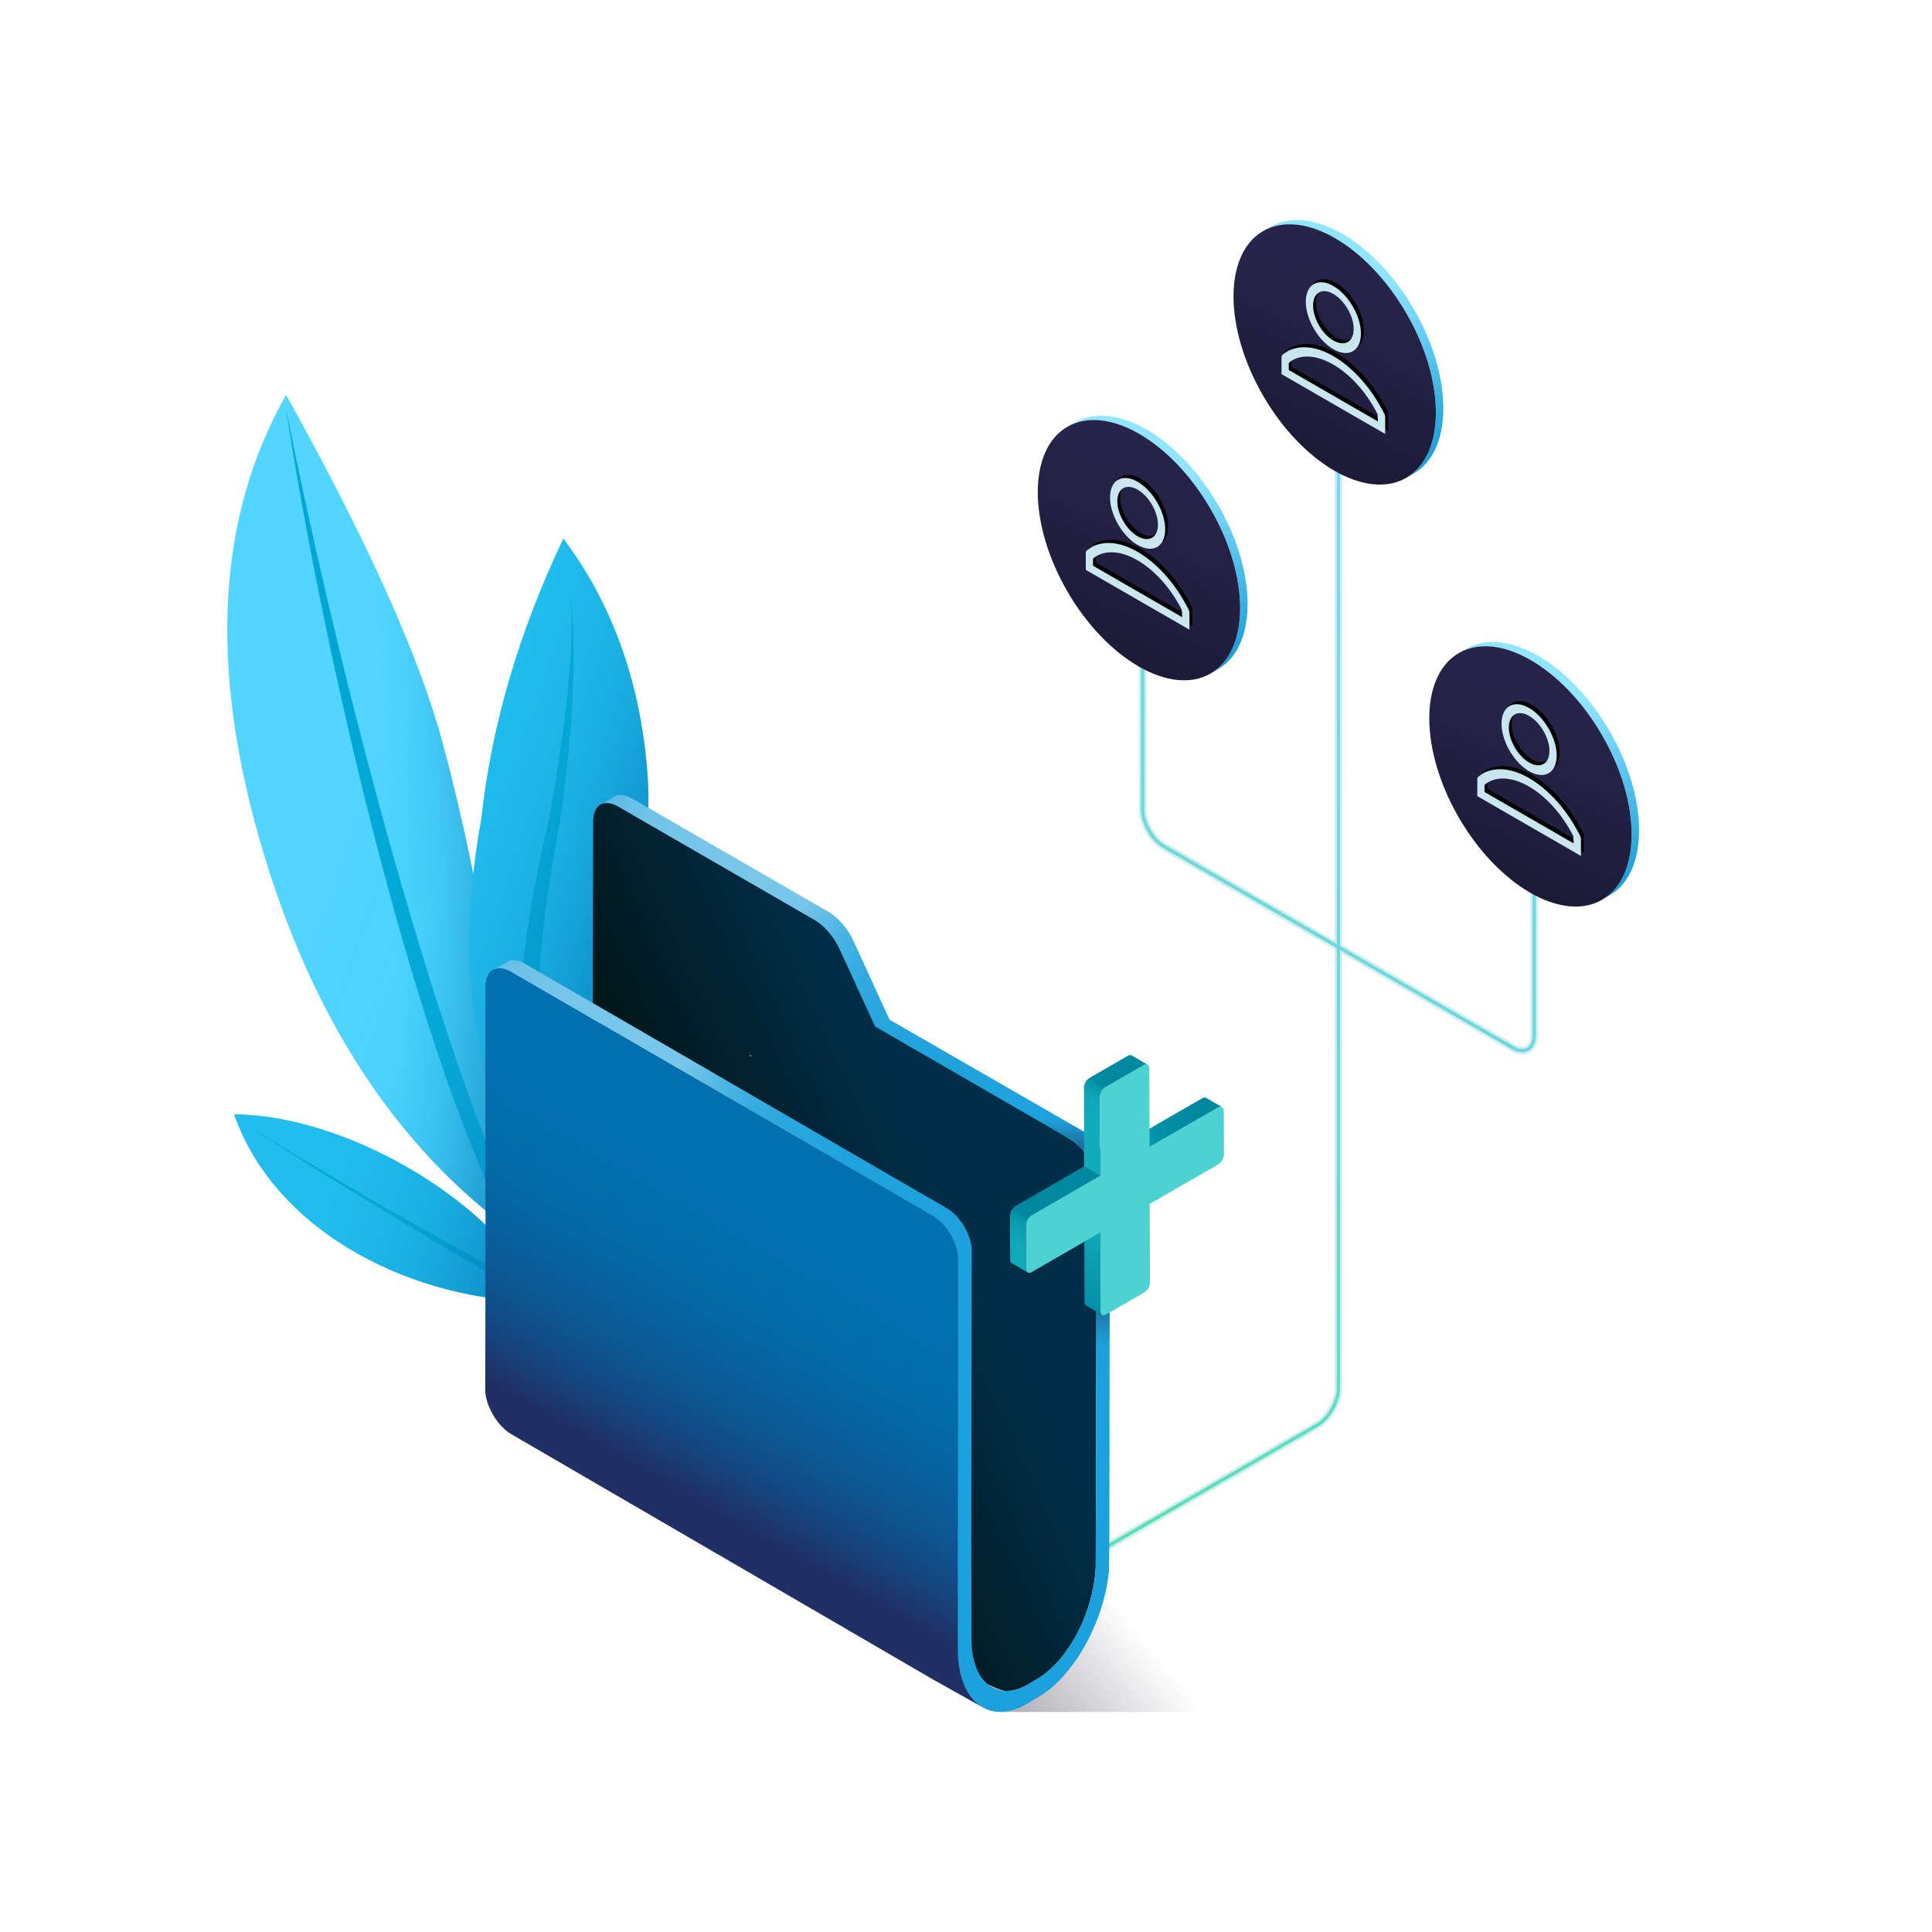 <svg xmlns="http://www.w3.org/2000/svg" xmlns:xlink="http://www.w3.org/1999/xlink" viewBox="0 0 2500 2500"><defs><linearGradient id="a5c2ed87-e52a-4106-b9c4-1d97a9339444" x1="118.3" y1="100.53" x2="22.26" y2="304.53" gradientUnits="userSpaceOnUse"><stop offset="0" stop-color="#90e5ff"/><stop offset="1" stop-color="#1da1dc"/></linearGradient><linearGradient id="bb9d2270-7709-4a3f-8761-4f422ead3c65" x1="304.17" y1="547.09" x2="11.31" y2="-120.79" gradientTransform="translate(220.34 -34.97) rotate(59.84)" gradientUnits="userSpaceOnUse"><stop offset="0.1" stop-color="#141226"/><stop offset="0.69" stop-color="#27244b"/></linearGradient><filter id="ee205cc7-6ec1-4aa7-8635-e2ba09263398" name="AI_DesenfoqueGaussiano_7"><feGaussianBlur stdDeviation="7"/></filter><linearGradient id="ad37f20f-42ba-4563-a7d4-bc2a679fbf4f" x1="292.14" y1="911.16" x2="175.51" y2="943.26" gradientTransform="matrix(-0.95, 0.32, 0.32, 0.95, 487.25, 98.53)" gradientUnits="userSpaceOnUse"><stop offset="0" stop-color="#52d6ff" stop-opacity="0.1"/><stop offset="0.02" stop-color="#45cffa" stop-opacity="0.1"/><stop offset="0.15" stop-color="#20bcec" stop-opacity="0.1"/><stop offset="0.87" stop-color="#0071b0" stop-opacity="0.3"/></linearGradient><linearGradient id="a7414f9f-a340-4fbb-ac1c-95a210c83d05" x1="397.68" y1="1063.67" x2="876.99" y2="1233.01" gradientUnits="userSpaceOnUse"><stop offset="0" stop-color="#52d6ff" stop-opacity="0"/><stop offset="0.07" stop-color="#3fccf8" stop-opacity="0.04"/><stop offset="0.22" stop-color="#28c0ef" stop-opacity="0.08"/><stop offset="0.37" stop-color="#20bcec" stop-opacity="0.1"/><stop offset="0.86" stop-color="#0071b0" stop-opacity="0.6"/></linearGradient><linearGradient id="a6db2744-08d2-40ee-b6e7-39c51761eb30" x1="69.72" y1="1465.21" x2="657.14" y2="1662.29" xlink:href="#a7414f9f-a340-4fbb-ac1c-95a210c83d05"/><linearGradient id="a0a99be5-f67e-414b-a713-1fbf0ad03bd5" x1="68.15" y1="1469.88" x2="655.57" y2="1666.97" xlink:href="#a7414f9f-a340-4fbb-ac1c-95a210c83d05"/><linearGradient id="be46d476-6b12-4f28-84cf-b853173c81ec" x1="1250.89" y1="1342.11" x2="1990.22" y2="1342.11" gradientUnits="userSpaceOnUse"><stop offset="0.01" stop-color="#00b287"/><stop offset="0.33" stop-color="#08ad9f"/><stop offset="1" stop-color="#1da1dc"/></linearGradient><linearGradient id="fc18548b-0be9-4d31-8d00-fdb84c15d42e" x1="1346.48" y1="2076.88" x2="1906.22" y2="636.57" xlink:href="#be46d476-6b12-4f28-84cf-b853173c81ec"/><linearGradient id="b7e9fa06-f973-40c5-aa8c-d6134866a5c3" x1="1337.91" y1="2071.47" x2="1915.49" y2="585.26" gradientUnits="userSpaceOnUse"><stop offset="0.01" stop-color="#61eebb"/><stop offset="0.4" stop-color="#72ebd3"/><stop offset="1" stop-color="#90e5ff"/></linearGradient><linearGradient id="f7811de5-fbe3-4649-b17e-2b2c1509f142" x1="1125.38" y1="2188.27" x2="843.72" y2="1960.26" gradientTransform="matrix(-1, 0, 0, 1, 2288.09, 0)" gradientUnits="userSpaceOnUse"><stop offset="0" stop-color="#141226" stop-opacity="0.5"/><stop offset="0.8" stop-color="#141226" stop-opacity="0"/></linearGradient><linearGradient id="bb74914d-c683-4285-9632-cac3e0054f34" x1="1388.93" y1="1455.39" x2="945.45" y2="1660.35" gradientUnits="userSpaceOnUse"><stop offset="0.39" stop-color="#01171a" stop-opacity="0"/><stop offset="1" stop-color="#01171a"/></linearGradient><linearGradient id="fc1030b0-7ef8-49e4-b65e-e0449746cb72" x1="1153.54" y1="1383.05" x2="764" y2="2060.57" gradientUnits="userSpaceOnUse"><stop offset="0" stop-color="#0071b0" stop-opacity="0.5"/><stop offset="0.16" stop-color="#0071b0"/><stop offset="0.31" stop-color="#0071b0" stop-opacity="0.99"/><stop offset="0.41" stop-color="#0071b0" stop-opacity="0.94"/><stop offset="0.49" stop-color="#0071b0" stop-opacity="0.86"/><stop offset="0.56" stop-color="#0071b0" stop-opacity="0.74"/><stop offset="0.63" stop-color="#0071b0" stop-opacity="0.59"/><stop offset="0.69" stop-color="#0071b0" stop-opacity="0.4"/><stop offset="0.74" stop-color="#0071b0" stop-opacity="0.19"/><stop offset="0.78" stop-color="#0071b0" stop-opacity="0"/></linearGradient><linearGradient id="aa1d2b6f-e0e2-46b3-a93c-f43af89d4d43" x1="575.41" y1="1251.29" x2="1215.34" y2="1727.04" gradientUnits="userSpaceOnUse"><stop offset="0" stop-color="#d4ecf6" stop-opacity="0.1"/><stop offset="0.01" stop-color="#d4ecf6" stop-opacity="0.15"/><stop offset="0.03" stop-color="#d4ecf6" stop-opacity="0.26"/><stop offset="0.06" stop-color="#d4ecf6" stop-opacity="0.35"/><stop offset="0.09" stop-color="#d4ecf6" stop-opacity="0.42"/><stop offset="0.13" stop-color="#d4ecf6" stop-opacity="0.46"/><stop offset="0.19" stop-color="#d4ecf6" stop-opacity="0.49"/><stop offset="0.34" stop-color="#d4ecf6" stop-opacity="0.5"/><stop offset="0.41" stop-color="#d4ecf6" stop-opacity="0.5"/><stop offset="0.41" stop-color="#d4ecf6" stop-opacity="0.48"/><stop offset="0.45" stop-color="#d4ecf6" stop-opacity="0.35"/><stop offset="0.49" stop-color="#d4ecf6" stop-opacity="0.24"/><stop offset="0.53" stop-color="#d4ecf6" stop-opacity="0.15"/><stop offset="0.59" stop-color="#d4ecf6" stop-opacity="0.08"/><stop offset="0.65" stop-color="#d4ecf6" stop-opacity="0.04"/><stop offset="0.74" stop-color="#d4ecf6" stop-opacity="0.01"/><stop offset="0.99" stop-color="#d4ecf6" stop-opacity="0"/></linearGradient><linearGradient id="ff57eb06-edb4-43ad-a900-d245253961bb" x1="1371.44" y1="1448.55" x2="1371.44" y2="1740.67" gradientUnits="userSpaceOnUse"><stop offset="0" stop-color="#141226" stop-opacity="0"/><stop offset="0.17" stop-color="#141226" stop-opacity="0.5"/><stop offset="0.64" stop-color="#141226" stop-opacity="0.44"/><stop offset="0.87" stop-color="#141226" stop-opacity="0.25"/><stop offset="1" stop-color="#141226" stop-opacity="0"/></linearGradient><linearGradient id="ed85cd13-21a0-4251-9e1d-2b26032ed010" x1="1419.77" y1="1582.84" x2="1404.52" y2="1759.97" gradientUnits="userSpaceOnUse"><stop offset="0.01" stop-color="#12abbb"/><stop offset="0.22" stop-color="#0ca0b3"/><stop offset="0.67" stop-color="#038ea6"/><stop offset="1" stop-color="#0088a1"/></linearGradient><linearGradient id="b036822f-279b-4e65-b5db-ab5d4d281d84" x1="1449.67" y1="1498.4" x2="1543.89" y2="1440.34" gradientUnits="userSpaceOnUse"><stop offset="0.01" stop-color="#12abbb"/><stop offset="0.31" stop-color="#099aae"/><stop offset="0.67" stop-color="#028da4"/><stop offset="1" stop-color="#0088a1"/></linearGradient><linearGradient id="ac979134-1ce1-4455-86b2-c6ae5d7bb8a9" x1="1302.51" y1="1673.29" x2="1384.68" y2="1506.25" gradientUnits="userSpaceOnUse"><stop offset="0.01" stop-color="#12abbb"/><stop offset="0.31" stop-color="#11a9ba"/><stop offset="0.41" stop-color="#0ea2b5"/><stop offset="0.49" stop-color="#0797ac"/><stop offset="0.55" stop-color="#0088a1"/><stop offset="0.98" stop-color="#0088a1"/><stop offset="1" stop-color="#0088a1"/></linearGradient><linearGradient id="b56ecfaf-e6d9-4595-b4cc-39ab49fc17f7" x1="1409.37" y1="1469.68" x2="1467.21" y2="1361.69" xlink:href="#ac979134-1ce1-4455-86b2-c6ae5d7bb8a9"/><symbol id="be4838f3-6d43-4442-b1b8-e8687d0b621b" data-name="Circle Tick-Upgrade-Calendar 2" viewBox="0 0 271.49 342.37"><g id="ee4ae9fe-0143-4c28-949e-8014db517e05" data-name="Circle Tick upgrade Calendar"><g style="isolation:isolate"><path d="M223.68,8.84C199.87-5,166.9-3,130.51,18,58.2,59.71-.23,160.92,0,244c.12,41.28,14.69,70.33,38.2,84l9.61,5.54c-23.5-13.66-38.08-42.71-38.19-84-.24-83.09,58.19-184.3,130.51-226,36.39-21,69.36-23,93.17-9.12Z" fill="url(#a5c2ed87-e52a-4106-b9c4-1d97a9339444)"/><ellipse cx="140.55" cy="173.96" rx="184.57" ry="106.91" transform="translate(-80.47 208.07) rotate(-59.84)" fill="url(#bb9d2270-7709-4a3f-8761-4f422ead3c65)"/></g></g><g id="e3bbfb9d-5c78-4e58-a00b-1c741321e613" data-name="Drop shadow" filter="url(#ee205cc7-6ec1-4aa7-8635-e2ba09263398)"><path d="M191.08,162.91c5.16,1.33,9.38,4.26,13.13,7.47.94.54,1.41,1.88,1.41,3.49v21.5L71.51,272.8V251.3a10.62,10.62,0,0,1,1.4-5.11C102,188,154.51,150.7,191.08,162.91ZM81.35,247.23l-.47,9.41L196.24,190V180.9A30.17,30.17,0,0,0,185,174.5C153.1,164.42,107.14,196.32,81.35,247.23Zm57.21-165.8c19.31-11.15,35-2.65,35.62,19l0,1.31c0,22.58-15.94,50.06-35.64,61.43s-35.64,2.3-35.64-20.28S118.87,92.8,138.56,81.43Zm0,10.21C124,100,112.3,120.24,112.3,136.9s11.73,23.34,26.26,14.94c14.19-8.19,25.7-27.64,26.24-44.06l0-1.2C164.82,89.92,153.1,83.25,138.56,91.64Z"/></g><path id="acdbf42f-fdc8-4d0b-814d-1042acc25e74" data-name="User icon" d="M194.82,167c5.16,1.32,9.38,4.26,13.13,7.47.94.53,1.4,1.88,1.4,3.49v21.5L75.24,276.85v-21.5a10.49,10.49,0,0,1,1.41-5.11C105.72,192.06,158.24,154.75,194.82,167ZM85.09,251.27l-.47,9.41L200,194.08V185a30.31,30.31,0,0,0-11.26-6.41C156.83,168.46,110.88,200.37,85.09,251.27ZM142.3,85.47c19.31-11.15,35-2.64,35.62,19l0,1.31c0,22.58-15.95,50.06-35.64,61.43s-35.64,2.3-35.64-20.28S122.6,96.84,142.3,85.47Zm0,10.22C127.76,104.08,116,124.29,116,141s11.72,23.33,26.26,14.94c14.19-8.19,25.7-27.64,26.24-44.07l0-1.19C168.56,94,156.83,87.29,142.3,95.69Z" fill="#d3f2fb" fill-opacity="0.95"/></symbol></defs><g style="isolation:isolate"><g id="a50da38f-388a-4065-b23d-9670f73c9767" data-name="ARTWORK"><g id="b0ca98bb-2faa-4907-a1c2-a586e932c209" data-name="Plant"><g id="fadf03fa-c89c-4ce0-8819-e2730a2303fe" data-name="Layer1 8 MEMBER 0 FILL"><path d="M744.05,1649.73l-6.71,3.63q-47.91-82.18-50.62-242.9l16.9-17.49q-15.92,122,40.43,256.76M609,1506.49l3.79-3.94q58.83,77.16,86.39,156.6l-11.72,3.9Q665.65,1586.25,609,1506.49Z" fill="#0b97c2"/></g><g id="e11fc551-94b8-4abb-888a-ac07bef013aa" data-name="Layer1 8 MEMBER 1 FILL"><path d="M572.73,961.19q79.15,294.16,95.72,636.2-234.26-168.33-332.52-510.78T370.23,511Q527.52,793.32,572.73,961.19Z" fill="#52d6ff"/></g><g id="b1d97b31-1a36-4a33-bab2-61ba70f1f93d" data-name="Layer1 8 MEMBER 1 FILL"><path d="M572.73,961.19q79.15,294.16,95.72,636.2-234.26-168.33-332.52-510.78T370.23,511Q527.52,793.32,572.73,961.19Z" fill="url(#ad37f20f-42ba-4563-a7d4-bc2a679fbf4f)"/></g><g id="e5d1e10d-54bb-4a5f-8a9d-18e8ee45c1fb" data-name="Layer1 8 MEMBER 2 FILL"><path d="M729,696.86q93.66,124.89,108.37,298.37T734.05,1372.39q-49.74,105.63-25.25,202-42.69-62.73-81.15-196.12t-4.75-319.54Q642.51,878.64,729,696.86Z" fill="#20bcec"/></g><path d="M734.69,689.35h0l.12,0-.12,0m-24.28,370.42v.38q34.74-191.66,28.28-293.5,11.44,124.94-13.92,295.62a.41.41,0,0,0,0,.27Q677.27,1308.72,707,1451.08a286.41,286.41,0,0,0-6.29,56.33Q636.58,1374.75,710.41,1059.77Z" fill="#00a7d4"/><path d="M669.47,1598.45q-5.65-4.1-11.27-8.25c-130-254.56-244.56-775.09-288.08-1060.91,59.5,299.56,174.56,761.61,296.7,1041.45C667.75,1580,668.61,1589.21,669.47,1598.45Z" fill="#00a7d4"/><g id="ac2e0896-a138-4c18-a263-65c4ac6b3d2b" data-name="Layer1 8 MEMBER 2 FILL"><path d="M302.83,1441.85c141.25.86,326.21,106.21,392.44,227.1,21,38.41,8.75-7.14,28.31,14.65C557.23,1692.76,359.89,1605.39,302.83,1441.85Z" fill="#20bcec"/></g><path d="M670.49,1668.72a103.52,103.52,0,0,0-2.23-12.6c-119.58-63.27-236.61-131-351.76-202,116.15,74.63,233.73,146.92,354,214.73A.66.66,0,0,1,670.49,1668.72Z" fill="#00a7d4"/><g style="mix-blend-mode:multiply"><path d="M734.05,1372.39Q852,1168.77,837.39,995.23T729,696.86q-86.5,181.77-106.12,361.88-6.72,37-10.57,71.86Q595,1044,572.73,961.19,527.52,793.33,370.23,511,237.75,744,335.93,1086.61q96,334.71,322,503.07l.26.52,1.64,1.2a449.54,449.54,0,0,1,23.37,57.67c-74.5-112.33-246.94-206.41-380.38-207.22,55,157.68,240.43,244.53,402.76,242.35-2.11-1.62-5.25-6-10.32-15.25-1.31-2.39-2.68-4.77-4.07-7.14l8-2.66a502.55,502.55,0,0,0-30.59-70q-.6-6.4-1.23-12.8-2.72-49.94-6.78-98.82,21.3,55,43.8,90.14,12.25,50.15,33,85.66l6.71-3.63q-35.32-84.49-42.24-164Q706.72,1430.47,734.05,1372.39Z" fill="url(#a7414f9f-a340-4fbb-ac1c-95a210c83d05)"/><path d="M709,1684.15c4.9-.11,9.78-.28,14.63-.55C712.2,1670.92,711.6,1681,709,1684.15Z" fill="url(#a6db2744-08d2-40ee-b6e7-39c51761eb30)"/><path d="M709,1684.15l-3.36,0C707.14,1685.39,708.14,1685.1,709,1684.15Z" fill="url(#a0a99be5-f67e-414b-a713-1fbf0ad03bd5)"/></g></g><g id="bf6bb4d9-1725-461c-8b92-21b263d96a6d" data-name="Connector lines"><path d="M1980.22,1115.63v224.08c0,6.55-2.06,11.5-5.65,13.57s-8.89,1.38-14.57-1.9l-223.09-128.69V575.11h-10v641.81l-218.08-125.81c-13.67-7.89-25.22-27.88-25.22-43.66v-223h-10v223c0,19.23,13.56,42.7,30.22,52.32l223.08,128.69v567.86c0,15.78-11.54,35.78-25.2,43.68l-450.82,260.45,5,8.66,450.82-260.46c16.65-9.62,30.2-33.1,30.2-52.33V1234.23L1955,1360.05a30,30,0,0,0,14.82,4.44,19.32,19.32,0,0,0,9.76-2.55c6.86-4,10.64-11.86,10.64-22.23V1115.63Z" fill-opacity="0.2" fill="url(#be46d476-6b12-4f28-84cf-b853173c81ec)"/><path d="M1987.22,1115.63v224.08c0,9.25-3.25,16.23-9.15,19.63a16.28,16.28,0,0,1-8.26,2.14,27,27,0,0,1-13.31-4L1733.91,1229v567.28c0,18.28-12.87,40.59-28.7,49.74l-450.82,260.45-2-3.46,450.82-260.46c14.72-8.5,26.7-29.26,26.7-46.27V1226.73l-224.58-129.56c-15.83-9.14-28.72-31.44-28.72-49.72v-223h4v223c0,17,12,37.76,26.72,46.25l222.58,128.41v-647h4v649.31L1958.5,1354c6.73,3.88,13,4.56,17.57,1.9s7.15-8.41,7.15-16.17V1115.63Z" opacity="0.65" fill="url(#fc18548b-0be9-4d31-8d00-fdb84c15d42e)"/><g id="a2406998-e39a-415f-af08-fe155d9064d1" data-name="Connector Lines"><path id="ab4ec2da-0345-4d38-9b56-fe1436c45af9" data-name="Connector Lines" d="M1987.22,1060.9v278.61c0,9.25-3.25,16.23-9.15,19.63a16.28,16.28,0,0,1-8.26,2.14,27,27,0,0,1-13.31-4l-222.59-128.41v567.48c0,18.28-12.87,40.59-28.7,49.74l-450.82,260.45-2-3.46,450.82-260.46c14.72-8.5,26.7-29.26,26.7-46.27V1226.53L1505.33,1097c-15.83-9.14-28.72-31.44-28.72-49.72V769.68h4v277.57c0,17,12,37.76,26.72,46.26l222.58,128.4V520.38h4v703.84l224.59,129.56c6.73,3.88,13,4.56,17.57,1.9s7.15-8.41,7.15-16.17V1060.9Z" opacity="0.65" fill="url(#b7e9fa06-f973-40c5-aa8c-d6134866a5c3)"/></g></g><g id="f7f58c62-26e2-4221-af39-e4b7ef79c5bd" data-name="Folder"><polygon id="aa85cf3f-b260-438e-b46b-06d902703c98" data-name="Shadow folder" points="1295.05 2215.31 1795.77 2215.31 1149.43 1844.55 826.27 1921.1 1295.05 2215.31" fill="url(#f7811de5-fbe3-4649-b17e-2b2c1509f142)"/><g id="b67cb6ab-c865-47b6-9a5c-fcc02f6861e8" data-name="inside folder"><path d="M780.94,1039.17q6.48-2.28,14.48.54c2.22,1,4.45,2,6.67,3l.54.34,274.87,150.4,66.26,131.19L1384.51,1474q14.41,8.34,24.58,26a78.52,78.52,0,0,1,8.19,19.43,58.19,58.19,0,0,1,1.92,14.72l-1.33,493q-.58,18.4-6.43,41a213,213,0,0,1-15.65,41.57c-.12.22-.24.43-.34.63a187.34,187.34,0,0,1-23.6,36.17q-13.8,16.38-28.81,25.37l-11.68,7q-15.06,9-28.85,9.13-13.3.2-97.45-48.33t-68.21-51.92q15.87-3.4-369.6-782.67h.1l-.05,0,.4-242q0-16.59,10.25-22.42l.54-.3a.21.21,0,0,0,.1,0c.78-.32,1.56-.67,2.35-1M973.4,1366.79c-2-1.19-3.08-1.68-3.29-1.47l-.84.84Z" fill="#022e49"/><path d="M780.94,1039.17q6.48-2.28,14.48.54c2.22,1,4.45,2,6.67,3l.54.34,274.87,150.4,59,133.84,248,146.67q14.41,8.34,24.58,26a78.52,78.52,0,0,1,8.19,19.43,58.19,58.19,0,0,1,1.92,14.72l-1.33,493q-.58,18.4-6.43,41a213,213,0,0,1-15.65,41.57c-.12.22-.24.43-.34.63a187.34,187.34,0,0,1-23.6,36.17q-13.8,16.38-28.81,25.37l-11.68,7q-15.06,9-28.85,9.13-13.3.2-97.45-48.33t-68.21-51.92q15.87-3.4-369.6-782.67h.1l-.05,0,.4-242q0-16.59,10.25-22.42l.54-.3a.21.21,0,0,0,.1,0c.78-.32,1.56-.67,2.35-1M973.4,1366.79c-2-1.19-3.08-1.68-3.29-1.47l-.84.84Z" fill="url(#bb74914d-c683-4285-9632-cac3e0054f34)"/></g><g id="f4f9bb02-dec8-476d-920b-46a82f445c88" data-name="Folder"><path d="M1270.65,2208.3a44.48,44.48,0,0,1-4.41-3q-12.6-9.9-19.53-28.31a100.91,100.91,0,0,1-3.68-12,139.54,139.54,0,0,1-3.53-32.59v8.12c-.12-2.54-.18-5.14-.18-7.78l-.15-110.7.33-201.86V1629.84c0-20.67-14.62-45.86-32.66-56.28l-545.73-316c-18-10.41-32.65-2.1-32.65,18.57v314.19l-.6,209.55q.92,14.82,10,30.52a74,74,0,0,0,17.27,20.85,56.45,56.45,0,0,0,7.31,5.06l541.29,314.83,6.24,3.58,60.5,33.91a41.84,41.84,0,0,1-3.68-2.5Z" fill="#202f64"/><path d="M1270.65,2208.3a44.48,44.48,0,0,1-4.41-3q-12.6-9.9-19.53-28.31a100.91,100.91,0,0,1-3.68-12,139.54,139.54,0,0,1-3.53-32.59v8.12c-.12-2.54-.18-5.14-.18-7.78l-.15-110.7.33-201.86V1629.84c0-20.67-14.62-45.86-32.66-56.28l-545.73-316c-18-10.41-32.65-2.1-32.65,18.57v314.19l-.6,209.55q.92,14.82,10,30.52a74,74,0,0,0,17.27,20.85,56.45,56.45,0,0,0,7.31,5.06l541.29,314.83,6.24,3.58,60.5,33.91a41.84,41.84,0,0,1-3.68-2.5Z" fill="url(#fc1030b0-7ef8-49e4-b65e-e0449746cb72)"/></g><path d="M1435.83,1515.23a73.67,73.67,0,0,0-9.47-25.37,84,84,0,0,0-9.07-12.9,61.1,61.1,0,0,0-15.46-13l-39.94-23.06-210.81-121.42-34.87-76,0-.1-2-4.35-9.49-20.65c-7.63-16.63-20-31-33.06-38.56L817.73,1033.23c-8.46-4.88-16.17-5.65-22-2.94l0,0-2.26,1.3,0,0-15.68,9.06a18.07,18.07,0,0,1,9.67-1.41,31.8,31.8,0,0,1,12.3,4.36l253.89,146.57c13.11,7.57,25.43,21.93,33.07,38.57l11.47,25,0,.1,34.14,74.41L1384.51,1474q14.41,8.36,24.58,26a79,79,0,0,1,8.2,19.43,58.57,58.57,0,0,1,1.91,14.72l-1.33,493q-.58,18.4-6.42,41a213.64,213.64,0,0,1-15.66,41.57c-.12.21-.24.43-.34.63a187,187,0,0,1-23.6,36.17q-13.8,16.38-28.81,25.37l-11.68,7q-15.08,9-28.85,9.13a36.22,36.22,0,0,1-23.6-7.9q-10.26-8.1-15.9-23.06a92.5,92.5,0,0,1-5.36-24.39c-.35-3.84-.53-7.82-.53-12l-.29-121,.51-384.16c-1.14-13.38-7.84-28.08-17.29-39.22a58.94,58.94,0,0,0-15.19-13.07L679.13,1247c-8.46-4.89-16.18-5.65-22-2.94h0l-2.25,1.31,0,0-15.69,9.06a18,18,0,0,1,9.67-1.42,32.23,32.23,0,0,1,12.31,4.36l545.73,316.11c18,10.42,32.66,35.61,32.66,56.28v190.28l-.33,201.86.15,110.7c0,.91,0,1.82,0,2.73,0,.57,0,1.12,0,1.68,0,.73,0,1.46.07,2.17,0,.41,0,.8,0,1.2h0q.06,1.67.18,3.3c0,.74.1,1.48.17,2.22,0,.55.09,1.09.14,1.64.14,1.59.32,3.15.52,4.7.06.49.12,1,.19,1.45.09.7.2,1.39.31,2.08.06.39.11.77.18,1.16s.17,1,.26,1.49c.17,1,.35,1.92.55,2.86a1.7,1.7,0,0,0,0,.22c.08.41.16.81.25,1.22.18.82.37,1.64.56,2.45q1.1,4.54,2.53,8.79c.37,1.09.75,2.17,1.15,3.23q6.93,18.41,19.53,28.32a44,44,0,0,0,4.42,3,4.21,4.21,0,0,0,.64.39,6.73,6.73,0,0,0,.78.44,44.57,44.57,0,0,0,23.16,5.84q16.88-.2,35.33-11.24l14.33-8.53q18.49-11,35.38-31.11a227.71,227.71,0,0,0,29-44.41q4.62-9.17,8.49-18.55a255.06,255.06,0,0,0,11.14-33.22,226.87,226.87,0,0,0,6.43-36.36l.44-48.09.59-429.61.39-30.13A55.27,55.27,0,0,0,1435.83,1515.23Z" fill="#1da1dc"/><path d="M1435.83,1515.23a73.67,73.67,0,0,0-9.47-25.37,84,84,0,0,0-9.07-12.9,61.1,61.1,0,0,0-15.46-13l-39.94-23.06-210.81-121.42-34.87-76,0-.1-2-4.35-9.49-20.65c-7.63-16.63-20-31-33.06-38.56L817.73,1033.23c-8.46-4.88-16.17-5.65-22-2.94l0,0-2.26,1.3,0,0-15.68,9.06a18.07,18.07,0,0,1,9.67-1.41,31.8,31.8,0,0,1,12.3,4.36l253.89,146.57c13.11,7.57,25.43,21.93,33.07,38.57l11.47,25,0,.1,34.14,74.41L1384.51,1474q14.41,8.36,24.58,26a79,79,0,0,1,8.2,19.43,58.57,58.57,0,0,1,1.91,14.72l-1.33,493q-.58,18.4-6.42,41a213.64,213.64,0,0,1-15.66,41.57c-.12.21-.24.43-.34.63a187,187,0,0,1-23.6,36.17q-13.8,16.38-28.81,25.37l-11.68,7q-15.08,9-28.85,9.13a36.22,36.22,0,0,1-23.6-7.9q-10.26-8.1-15.9-23.06a92.5,92.5,0,0,1-5.36-24.39c-.35-3.84-.53-7.82-.53-12l-.29-121,.51-384.16c-1.14-13.38-7.84-28.08-17.29-39.22a58.94,58.94,0,0,0-15.19-13.07L679.13,1247c-8.46-4.89-16.18-5.65-22-2.94h0l-2.25,1.31,0,0-15.69,9.06a18,18,0,0,1,9.67-1.42,32.23,32.23,0,0,1,12.31,4.36l545.73,316.11c18,10.42,32.66,35.61,32.66,56.28v190.28l-.33,201.86.15,110.7c0,.91,0,1.82,0,2.73,0,.57,0,1.12,0,1.68,0,.73,0,1.46.07,2.17,0,.41,0,.8,0,1.2h0q.06,1.67.18,3.3c0,.74.1,1.48.17,2.22,0,.55.09,1.09.14,1.64.14,1.59.32,3.15.52,4.7.06.49.12,1,.19,1.45.09.7.2,1.39.31,2.08.06.39.11.77.18,1.16s.17,1,.26,1.49c.17,1,.35,1.92.55,2.86a1.7,1.7,0,0,0,0,.22c.08.41.16.81.25,1.22.18.82.37,1.64.56,2.45q1.1,4.54,2.53,8.79c.37,1.09.75,2.17,1.15,3.23q6.93,18.41,19.53,28.32a44,44,0,0,0,4.42,3,4.21,4.21,0,0,0,.64.39,6.73,6.73,0,0,0,.78.44,44.57,44.57,0,0,0,23.16,5.84q16.88-.2,35.33-11.24l14.33-8.53q18.49-11,35.38-31.11a227.71,227.71,0,0,0,29-44.41q4.62-9.17,8.49-18.55a255.06,255.06,0,0,0,11.14-33.22,226.87,226.87,0,0,0,6.43-36.36l.44-48.09.59-429.61.39-30.13A55.27,55.27,0,0,0,1435.83,1515.23Z" fill="url(#aa1d2b6f-e0e2-46b3-a93c-f43af89d4d43)"/><path d="M1436.52,1524.06l-.39,30.13-.29,211.8-17.29,9.86.65-241.78a58.57,58.57,0,0,0-1.91-14.72,79,79,0,0,0-8.2-19.43q-10.15-17.62-24.58-26l-40-23.06-.36.21-37.85-21.73,18.69-10,37.19,21.35-.34.19,39.94,23.06a61.1,61.1,0,0,1,15.46,13,84,84,0,0,1,9.07,12.9,73.67,73.67,0,0,1,9.47,25.37A55.27,55.27,0,0,1,1436.52,1524.06Z" fill="url(#ff57eb06-edb4-43ad-a900-d245253961bb)"/></g><use id="aa130f50-436d-4c88-bcc8-54f692d9c5ad" data-name="User Icon" width="271.49" height="342.37" transform="matrix(-1, 0, 0, 1, 2120.96, 830.71)" xlink:href="#be4838f3-6d43-4442-b1b8-e8687d0b621b"/><use id="a86ed091-45d2-4550-a4eb-5cc01416ebf3" data-name="User Icon" width="271.49" height="342.37" transform="matrix(-1, 0, 0, 1, 1867.66, 284.68)" xlink:href="#be4838f3-6d43-4442-b1b8-e8687d0b621b"/><use id="e2bbcea8-3599-4d91-82ab-85ee3ee8778e" data-name="User Icon" width="271.49" height="342.37" transform="matrix(-1, 0, 0, 1, 1614.36, 537.95)" xlink:href="#be4838f3-6d43-4442-b1b8-e8687d0b621b"/><g id="a4d3bce5-53bf-4580-8bdd-c4322583a3b8" data-name="+ Teal"><g style="isolation:isolate"><path d="M1424,1696.63l-.29-101.81-20.61-12,.29,101.8c0,2.34.83,4,2.16,4.75l20.61,12C1424.87,1700.61,1424,1699,1424,1696.63Z" fill="url(#ed85cd13-21a0-4251-9e1d-2b26032ed010)"/><path d="M1560.82,1420.67c-1.35-.79-3.22-.68-5.28.51l-88.6,51.15,20.61,12,88.6-51.15c2.06-1.19,3.93-1.3,5.28-.52Z" fill="url(#b036822f-279b-4e65-b5db-ab5d4d281d84)"/><path d="M1402.93,1509.29l-88.59,51.15a16.28,16.28,0,0,0-7.39,12.81l.16,56.51c0,2.33.83,4,2.16,4.75l20.61,12c-1.33-.77-2.16-2.42-2.17-4.76l-.16-56.51a16.31,16.31,0,0,1,7.39-12.8l88.6-51.15Z" fill="url(#ac979134-1ce1-4455-86b2-c6ae5d7bb8a9)"/><path d="M1479.83,1378.27c4.09-2.37,7.42-.47,7.43,4.23l.29,101.81,88.6-51.15c4.1-2.37,7.43-.47,7.44,4.24l.16,56.51a16.28,16.28,0,0,1-7.39,12.8l-88.6,51.15.29,101.81a16.29,16.29,0,0,1-7.39,12.8l-49.18,28.39c-4.1,2.37-7.43.47-7.44-4.23l-.29-101.81-88.6,51.15c-4.09,2.37-7.42.47-7.44-4.24l-.16-56.51a16.31,16.31,0,0,1,7.39-12.8l88.6-51.15-.29-101.81a16.29,16.29,0,0,1,7.4-12.8Z" fill="#4dd2d2"/><path d="M1464.49,1365.77c-1.35-.78-3.21-.67-5.27.52L1410,1394.68a16.31,16.31,0,0,0-7.4,12.81l.29,101.8,20.61,12-.29-101.81a16.29,16.29,0,0,1,7.4-12.8l49.18-28.39c2.05-1.19,3.92-1.3,5.27-.52Z" fill="url(#b56ecfaf-e6d9-4595-b4cc-39ab49fc17f7)"/></g></g></g></g></svg>